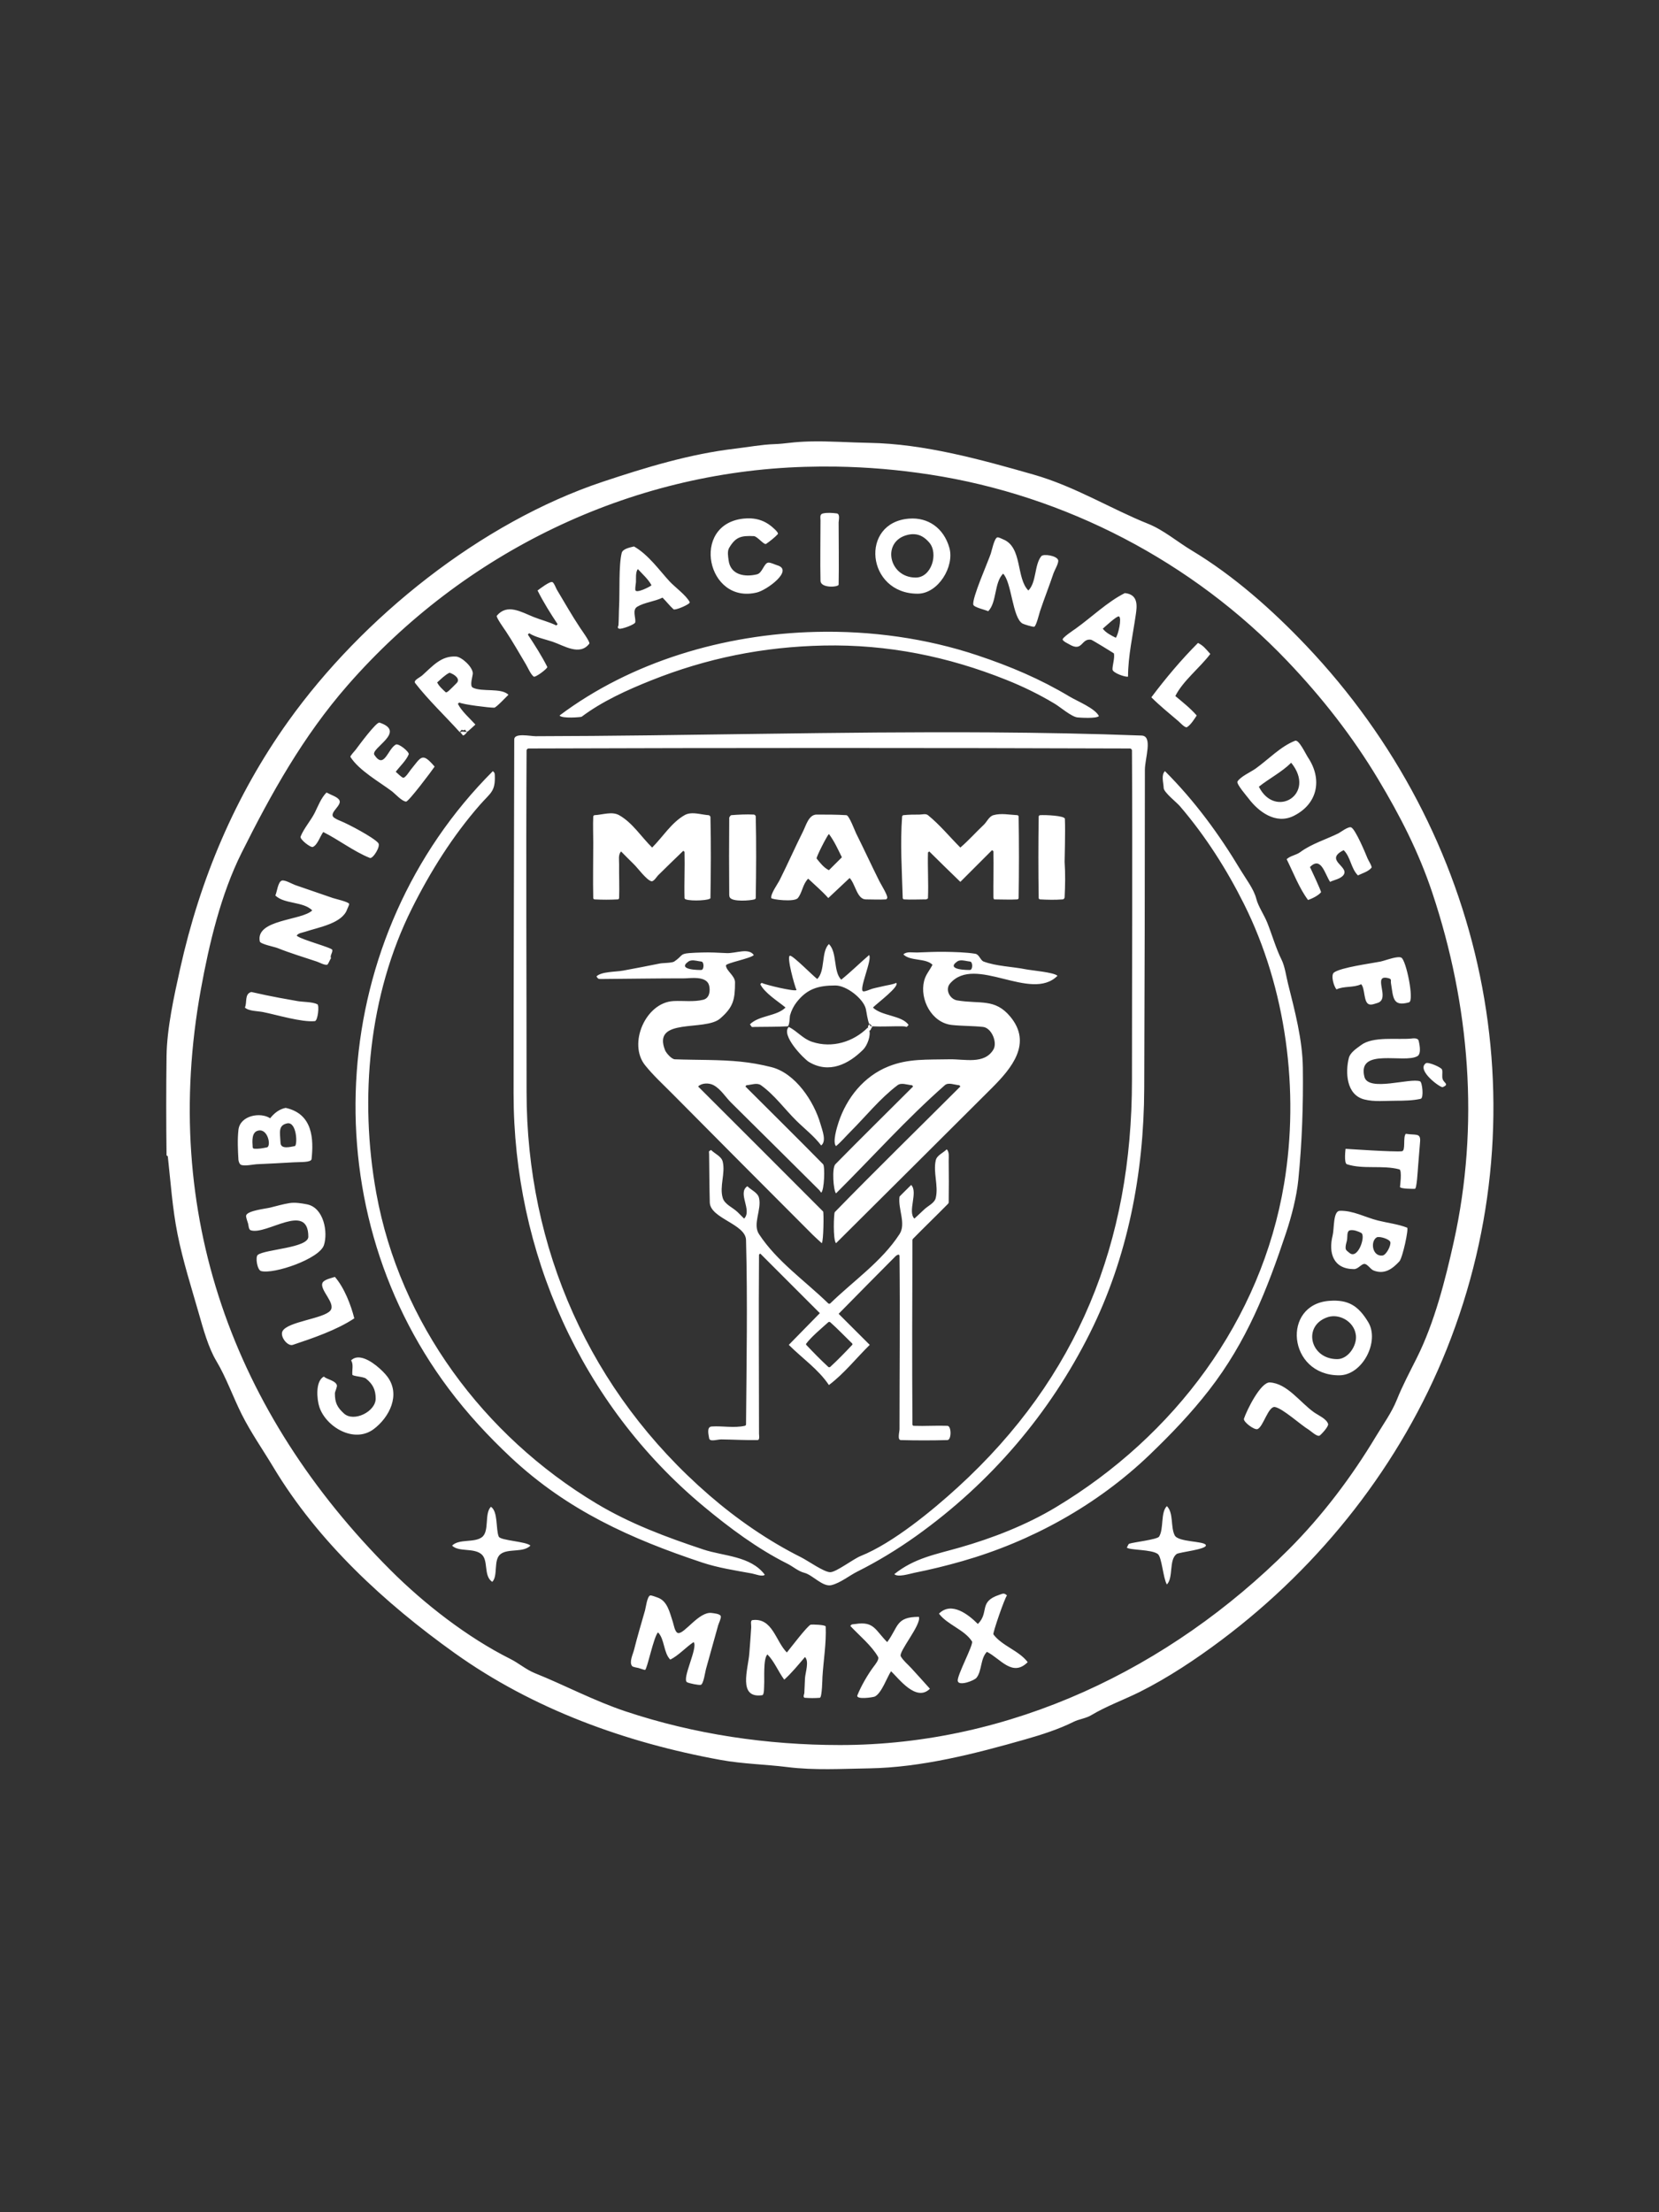 <?xml version="1.0" encoding="UTF-8" standalone="no"?>
<!DOCTYPE svg PUBLIC "-//W3C//DTD SVG 1.1//EN" "http://www.w3.org/Graphics/SVG/1.1/DTD/svg11.dtd">
<!-- Created with Vectornator (http://vectornator.io/) -->
<svg height="100%" stroke-miterlimit="10" style="fill-rule:nonzero;clip-rule:evenodd;stroke-linecap:round;stroke-linejoin:round;" version="1.1" viewBox="0 0 750 1000" width="100%" xml:space="preserve" xmlns="http://www.w3.org/2000/svg" xmlns:vectornator="http://vectornator.io" xmlns:xlink="http://www.w3.org/1999/xlink">
<rect x="0" y="0" width="750" height="1000" fill="#333333" stroke="none"/>
<defs/>
<g id="Layer-1" vectornator:layerName="Layer 1">
<path d="M365.838 199.561C362.841 199.642 359.851 199.836 356.871 200.186C354.633 200.448 352.403 200.683 350.151 200.76C344.217 200.965 338.183 202.115 332.292 202.808C311.878 205.21 291.949 211.285 272.569 217.745C217.448 236.119 163.827 279.139 130.319 326.05C106.212 359.8 90.423 397.442 81.437 437.877C78.661 450.367 75.454 464.893 75.292 477.393C75.1 492.32 75.1 507.251 75.292 522.178C75.296 522.454 75.836 522.479 75.867 522.753C77.174 534.518 77.93 546.21 80.263 557.872C82.716 570.138 86.507 581.913 89.93 593.891C91.857 600.636 94.188 609.19 97.823 615.247C102.202 622.546 105.352 631.48 109.238 639.251C113.369 647.513 118.829 655.304 123.6 663.255C143.786 696.898 173.892 724.641 205.553 747.256C240.855 772.472 282.64 787.708 325.848 795.564C335.859 797.384 345.943 797.529 355.996 798.786C368.197 800.311 380.595 799.556 392.889 799.361C416.509 798.986 440.891 792.722 463.727 786.197C471.016 784.114 478.676 781.658 485.383 778.304C487.765 777.113 490.902 776.781 493.276 775.357C500.19 771.208 508.397 768.233 515.232 764.816C527.906 758.479 540.61 750.047 552.124 741.411C597.519 707.365 633.311 661.662 653.985 609.977C698.287 499.222 671.106 376.69 590.466 291.805C575.27 275.81 557.726 260.207 538.661 248.768C532.278 244.938 525.989 239.553 519.053 236.779C502.271 230.066 485.988 219.884 467.224 214.523C443.343 207.7 417.639 200.582 392.889 200.186C383.889 200.042 374.828 199.32 365.838 199.561ZM378.152 210.926C392.307 211.155 406.233 212.345 420.39 214.523C481.649 223.948 539.071 253.829 581.973 298.824C597.552 315.163 611.371 332.783 622.962 352.103C632.902 368.669 641.364 385.102 647.541 403.632C664.447 454.35 668.932 508.632 657.207 561.394C653.365 578.684 648.483 597.876 640.522 613.798C637.326 620.191 634.027 626.376 631.455 632.807C629.176 638.503 625.233 643.975 622.088 649.217C611.053 667.61 597.758 685.237 582.573 700.422C528.802 754.193 457.022 788.82 379.726 788.82C346.836 788.82 313.925 783.971 282.835 773.608C268.503 768.83 255.044 761.627 241.846 756.348C237.885 754.764 234.47 751.773 230.731 749.904C211.395 740.236 191.826 725.036 176.579 709.789C105.656 638.866 72.355 548.71 90.804 447.244C94.537 426.708 99.816 404.316 109.238 385.473C122.53 358.889 136.925 332.889 157.246 309.665C209.76 249.648 284.458 213.342 363.914 211.026C368.698 210.887 373.434 210.85 378.152 210.926ZM375.155 231.833C374.123 231.812 373.11 231.872 372.107 232.083C370.475 232.426 370.933 233.835 370.933 235.305C370.933 244.379 370.742 253.459 370.933 262.531C371.007 266.017 379.102 265.438 379.126 264.279C379.317 254.915 379.126 245.546 379.126 236.179C379.126 235.17 379.93 232.292 378.252 232.083C377.235 231.956 376.187 231.854 375.155 231.833ZM339.461 234.331C338.374 234.273 337.249 234.304 336.089 234.431C311.972 237.055 319.619 273.461 342.258 267.801C346.797 266.667 359.005 257.706 351.325 255.512C350.27 255.211 348.297 254.16 347.229 254.338C345.378 254.647 344.61 259.021 342.258 259.609C336.82 260.968 330.172 259.986 329.37 253.164C329.176 251.519 328.688 249.23 329.669 247.594C332.566 242.767 334.925 242.07 340.785 242.349C342.415 242.426 345.389 246.489 346.355 245.846C347.851 244.848 350.477 242.761 351.625 241.449C352.259 240.725 348.765 237.934 348.403 237.653C345.68 235.535 342.72 234.504 339.461 234.331ZM411.023 234.431C388.527 236.135 391.685 268.376 414.845 268.376C424.158 268.376 431.595 256.038 429.182 247.594C426.637 238.687 419.565 233.783 411.023 234.431ZM413.246 241.474C415.883 241.585 418.064 242.878 420.115 245.271C424.33 250.188 421.139 261.082 413.971 261.082C401.641 261.082 398.416 244.515 410.449 241.749C411.447 241.52 412.367 241.437 413.246 241.474ZM450.838 242.923C449.481 243.376 448.376 248.862 447.916 250.242C446.632 254.093 439.31 270.52 440.023 273.372C440.316 274.544 445.534 275.69 446.742 276.294C450.689 272.347 449.38 263.414 453.486 259.309C457.397 263.22 457.664 279.242 462.253 281.864C462.852 282.206 466.789 283.435 467.524 283.313C468.421 283.163 469.826 277.331 470.171 276.294C472.101 270.505 474.381 264.814 476.316 259.009C476.692 257.882 478.776 254.401 478.364 253.164C477.687 251.132 471.681 250.247 470.746 251.416C467.557 255.402 468.631 263.197 464.901 266.927C459.281 261.307 462.313 247.328 453.486 243.797C452.937 243.578 451.386 242.741 450.838 242.923ZM286.632 247.02C285.043 247.417 281.545 248.01 281.062 249.942C279.655 255.572 280.215 267.728 279.888 273.946C279.739 276.773 279.785 279.613 279.613 282.439C279.565 283.241 278.805 283.754 279.888 284.187C280.825 284.562 287.072 282.341 287.207 281.265C287.471 279.152 285.726 275.674 288.106 274.246C291.37 272.287 296.026 271.897 299.521 270.149C301.229 271.858 302.696 273.804 304.492 275.42C305.2 276.058 312.239 273.055 311.81 272.198C310.278 269.133 305.022 265.326 302.718 262.831C298.022 257.744 293.255 250.849 286.632 247.02ZM288.381 257.261C290.268 259.337 293.223 261.974 294.525 264.579C293.914 265.19 287.345 268.57 287.207 266.627C287.123 265.456 287.416 264.302 287.506 263.13C287.592 262.016 287.216 258.425 288.381 257.261ZM249.739 263.13C248.65 262.586 243.89 266.275 243.02 266.927C245.649 272.185 248.879 277.326 252.087 282.139C251.795 282.432 251.806 282.446 251.513 282.738C248.348 281.156 244.619 280.255 241.272 278.917C235.646 276.666 229.313 272.671 224.587 278.342C224.106 278.918 228.181 284.608 228.683 285.361C231.787 290.017 234.781 295.35 237.75 300.298C238.646 301.792 239.868 304.79 241.272 305.843C242.027 306.41 247.726 302.091 247.417 301.472C245.051 296.741 241.641 291.36 238.624 286.835C238.917 286.542 238.931 286.528 239.224 286.235C241.908 288.025 246.548 288.993 249.739 290.057C254.87 291.767 262.106 296.69 266.425 290.931C266.899 290.298 262.892 284.757 262.328 283.912C258.551 278.247 255.284 272.454 251.788 266.627C251.279 265.779 250.543 263.532 249.739 263.13ZM508.513 268.101C500.679 272.018 493.426 279.067 486.257 284.187C485.51 284.721 479.993 288.344 480.412 289.183C480.852 290.062 482.523 290.744 483.335 291.231C489.55 294.96 488.665 288.414 493.276 289.183C493.803 289.271 503.528 295.28 503.542 295.327C504.097 297.176 502.83 300.955 502.943 302.646C503.046 304.199 508.86 306.21 509.961 305.843C509.961 296.697 512.183 286.844 513.483 277.743C513.995 274.16 514.775 268.687 508.513 268.101ZM505.865 278.642C507.279 279.349 505.461 287.239 504.416 288.283C502.33 287.241 499.943 286.048 498.546 284.187C499.313 283.548 504.994 278.206 505.865 278.642ZM368.835 285.636C327.114 286.648 285.294 299.179 252.962 323.428C253.973 324.945 262.677 324.191 262.928 324.002C272.297 316.975 283.556 311.894 294.25 307.617C319.491 297.52 345.011 292.364 372.407 291.805C401.305 291.216 428.549 296.762 454.935 307.317C462.642 310.4 469.748 313.872 476.89 318.157C479.333 319.623 484.434 324.045 487.131 324.302C488.186 324.402 495.571 324.93 496.798 323.702C495.017 320.14 487.058 316.989 483.635 314.935C470.397 306.992 456.86 301.231 441.771 296.202C418.866 288.567 393.868 285.028 368.835 285.636ZM541.584 290.631C534.049 298.166 526.901 306.678 520.502 315.21C524.351 319.058 528.658 322.508 532.791 326.05C533.413 326.583 535.782 329.197 536.613 328.698C538.326 327.671 539.918 325.065 541.009 323.428C538.132 320.139 534.698 317.432 531.343 314.635C534.793 307.735 542.473 301.843 547.154 295.602C545.041 293.297 544.115 291.897 541.584 290.631ZM206.128 296.776C199.422 296.382 195.603 301.102 190.916 305.269C189.729 306.324 186.719 307.537 187.694 308.79C193.751 316.579 201.288 323.673 207.901 331.021C207.963 330.98 208.016 331.003 208.076 330.971C208.004 330.885 207.993 330.856 207.901 330.746C208.34 330.307 208.336 330.286 208.775 329.847C209.637 330.278 209.139 330.209 210.224 329.847C210.579 330.32 210.704 330.471 210.948 330.796C211.19 330.735 211.437 330.67 211.698 330.446C212.799 329.503 213.847 328.5 214.92 327.524C212.41 324.735 208.706 321.566 207.002 318.157C207.295 317.865 207.309 317.851 207.601 317.558C209.454 318.484 220.928 319.906 223.413 319.906C224.304 319.906 228.846 314.994 229.857 314.061C226.581 310.785 217.933 312.932 213.746 310.839C212.162 310.047 213.746 305.579 213.746 304.394C213.746 301.56 208.783 296.932 206.128 296.776ZM203.205 304.095C205.464 304.785 208.301 306.917 206.427 308.79C203.378 311.84 201.979 313.372 201.457 312.887C200.038 311.569 198.501 310.223 197.635 308.491C199.375 306.944 201.109 305.143 203.205 304.095ZM210.948 330.796C209.99 331.039 209.14 330.401 208.076 330.971C208.576 331.571 208.71 331.727 209.35 332.495C210.429 331.955 209.798 332.346 211.123 331.021C211.039 330.908 211.007 330.874 210.948 330.796ZM171.583 326.65C170.165 326.177 162.204 337.024 160.767 338.939C160.438 339.379 158.163 341.758 158.42 342.161C162.313 348.28 171.372 353.337 177.153 357.673C178.504 358.686 181.795 362.344 183.597 362.344C184.767 362.344 195.18 348.491 196.486 346.532C190.761 339.853 190.468 342.112 185.646 348.006C185.189 348.564 183.073 352.003 182.124 351.528C181.092 351.012 179.792 349.593 178.902 348.88C180.694 346.491 183.663 343.758 184.771 340.987C185.176 339.977 180.23 335.832 178.902 336.591C175.226 338.691 173.687 347.903 169.26 341.262C167.257 338.258 184.075 330.814 171.583 326.65ZM447.641 331.071C379.155 330.626 310.641 332.653 242.146 332.794C239.732 332.799 232.485 331.16 232.48 334.243C232.382 387.614 232.18 440.982 232.18 494.353C232.18 565.905 262.599 634.685 317.955 680.814C329.692 690.595 342.416 700.076 355.996 706.867C358.49 708.113 360.881 710.279 363.615 710.963C367.368 711.901 371.954 717.521 375.904 716.533C379.956 715.52 383.964 712.216 387.619 710.389C396.584 705.906 405.655 700.413 414.245 694.278C448.03 670.145 474.602 638.856 492.702 602.658C509.792 568.476 517.136 530.432 517.28 492.03C517.46 444.025 517.58 396.011 517.58 348.006C517.58 342.812 521.297 332.69 516.106 332.495C493.291 331.636 470.47 331.219 447.641 331.071ZM374.805 338.115C420.101 338.114 465.436 338.193 510.861 338.34C511.275 338.341 511.732 338.8 511.735 339.214C512.026 388.876 511.735 438.545 511.735 488.208C511.735 561.419 487.413 622.621 432.979 672.322C421.478 682.822 403.596 697.568 389.092 703.37C385.736 704.712 378.023 710.688 375.329 710.688C372.508 710.688 365.278 705.513 362.141 703.944C347.375 696.561 333.153 686.743 320.577 675.844C266.696 629.147 238.05 564.387 238.05 493.479C238.05 442.059 237.759 390.633 238.05 339.214C238.052 338.8 238.51 338.341 238.924 338.34C284.246 338.194 329.509 338.115 374.805 338.115ZM585.495 334.843C578.977 337.363 573.346 343.353 567.636 347.432C565.461 348.985 560.79 351.032 559.443 353.276C558.813 354.326 563.676 359.911 564.414 360.895C568.847 366.806 576.698 372.887 584.896 368.788C595.782 363.345 597.867 352.227 591.34 342.436C590.266 340.825 587.204 334.182 585.495 334.843ZM583.722 344.784C595.274 359.016 576.476 370.356 569.11 355.624C573.757 351.906 579.53 348.976 583.722 344.784ZM222.813 348.581C148.404 422.99 139.756 543.637 202.906 627.836C211.27 638.989 220.838 649.347 231.006 658.859C256.61 682.81 285.364 695.628 317.355 706.292C324.599 708.707 332.364 709.891 339.91 711.263C341.351 711.525 344.69 712.902 345.755 711.837C339.337 703.279 327.154 703.489 317.955 700.422C301.132 694.815 284.896 688.79 269.647 679.64C218.509 648.958 180.772 597.948 170.134 539.438C162.342 496.583 166.654 449.783 186.22 410.651C194.518 394.055 204.579 377.977 216.968 363.817C221.833 358.258 224.001 357.887 223.687 350.354C223.64 349.228 223.468 349.236 222.813 348.581ZM526.647 348.581C524.848 350.38 525.974 353.656 526.072 356.199C526.148 358.178 531.953 362.715 533.391 364.392C544.988 377.921 554.554 392.98 562.366 408.603C581.427 446.725 587.534 492.988 580.525 535.042C570.223 596.849 530.909 649.182 477.19 681.414C464.02 689.316 448.877 695.256 433.853 699.548C422.921 702.671 413.399 704.287 404.304 711.562C405.883 713.142 411.264 711.385 413.371 710.963C420.698 709.498 427.837 707.747 435.027 705.693C466.308 696.755 496.095 680.344 519.928 657.41C529.564 648.137 538.402 638.917 546.554 628.435C563.644 606.463 572.792 583.117 581.399 557.298C583.875 549.868 586.173 541.005 586.944 533.294C588.628 516.457 589.208 499.725 588.992 482.663C588.831 469.949 585.343 456.875 582.273 444.596C581.449 441.298 580.857 436.794 579.351 433.781C576.825 428.73 575.085 422.542 572.906 417.096C571.475 413.518 568.792 409.681 567.936 406.255C566.847 401.902 563.211 397.231 560.892 393.366C551.135 377.104 540.156 362.09 526.647 348.581ZM147.604 358.247C145.152 360.699 143.777 364.428 142.334 367.314C140.494 370.994 137.391 374.401 135.889 378.155C135.405 379.365 140.431 383.281 141.434 382.851C143.564 381.938 144.732 377.971 146.13 376.106C153.27 379.676 159.927 384.907 167.212 387.821C168.539 388.352 172.235 382.549 171.008 381.077C168.911 378.56 157.508 372.53 154.023 371.136C153.284 370.84 151.024 369.916 150.526 369.088C149.283 367.015 154.561 363.993 153.449 361.769C152.69 360.251 149.847 359.45 147.604 358.247ZM311.96 367.689C311.079 367.794 310.245 368.038 309.462 368.488C303.48 371.926 299.704 378.247 294.825 383.125C289.849 378.247 285.964 371.901 279.888 368.488C276.656 366.672 272.476 368.303 268.773 368.488C268.497 368.502 268.211 368.812 268.198 369.088C268.013 372.986 268.198 376.875 268.198 380.777C268.198 380.973 268.198 381.182 268.198 381.377C268.198 389.573 268.008 397.762 268.198 405.955C268.205 406.231 268.497 406.54 268.773 406.555C272.281 406.739 275.806 406.739 279.314 406.555C279.589 406.54 279.878 406.231 279.888 405.955C280.076 400.885 279.816 395.817 279.888 390.744C279.916 388.771 279.392 386.294 280.787 384.899C282.739 386.85 284.648 388.826 286.632 390.744C288.291 392.347 292.371 397.931 294.525 398.362C295.534 398.564 297.035 396.152 297.473 395.714C301.229 391.958 305.082 388.307 308.888 384.599C309.083 384.794 309.455 384.898 309.462 385.174C309.652 392.098 309.272 399.03 309.462 405.955C309.47 406.231 309.775 406.467 310.037 406.555C312.83 407.486 321.161 406.975 321.177 405.955C321.369 393.76 321.463 381.555 321.177 369.362C321.167 368.949 320.715 368.519 320.303 368.488C317.603 368.286 314.602 367.373 311.96 367.689ZM417.717 368.039C417.049 368.065 416.355 368.213 415.719 368.213C413.278 368.213 410.827 368.219 408.4 368.488C408.126 368.519 407.846 368.812 407.826 369.088C406.918 381.348 407.743 393.666 408.101 405.955C408.109 406.231 408.425 406.539 408.7 406.555C411.817 406.738 414.945 406.555 418.067 406.555C418.262 406.555 418.46 406.627 418.641 406.555C418.968 406.424 419.501 406.307 419.516 405.955C419.8 399.131 419.326 392.301 419.516 385.473C419.523 385.197 419.92 385.094 420.115 384.899C424.75 389.534 429.465 394.055 434.153 398.637C441.324 391.465 441.319 391.471 448.49 384.299C448.685 384.494 449.082 384.623 449.09 384.899C449.28 391.824 448.996 398.754 449.09 405.681C449.094 405.989 449.292 406.262 449.39 406.555C452.85 406.555 456.692 406.756 459.905 406.555C460.181 406.538 460.501 406.231 460.505 405.955C460.697 393.663 460.697 381.38 460.505 369.088C460.5 368.812 460.181 368.502 459.905 368.488C456.3 368.303 452.558 367.488 449.09 368.488C447.101 369.062 446.198 371.463 444.694 372.884C441.115 376.264 437.868 379.941 434.153 383.125C429.274 378.247 424.878 372.829 419.516 368.488C419.021 368.088 418.386 368.012 417.717 368.039ZM335.664 368.188C333.955 368.25 332.246 368.35 330.544 368.488C330.328 368.506 329.672 369.401 329.669 369.662C329.573 381.273 329.575 392.896 329.669 404.507C329.673 404.909 329.745 405.331 329.944 405.681C331.129 407.754 339.089 407.125 341.084 406.555C341.35 406.479 341.655 406.231 341.659 405.955C341.851 393.663 341.945 381.378 341.659 369.088C341.649 368.674 341.198 368.235 340.785 368.213C339.079 368.124 337.373 368.127 335.664 368.188ZM369.185 368.213C365.638 368.213 364.415 373.058 363.04 375.807C359.528 382.831 356.124 390.513 352.499 397.762C351.63 399.502 348.3 404.064 348.678 405.955C348.808 406.604 359.142 407.894 360.692 405.955C362.774 403.353 362.813 399.739 365.363 397.188C368.751 400.398 371.474 402.642 374.455 405.955C377.672 402.928 380.874 399.91 384.097 396.888C386.677 399.468 387.429 406.555 391.415 406.555C394.44 406.555 397.488 406.738 400.507 406.555C400.783 406.538 400.958 406.202 401.082 405.955C401.552 405.015 398.201 399.643 397.56 398.362C393.974 391.19 390.449 383.541 387.019 376.681C386.513 375.668 383.876 368.565 382.648 368.488C378.167 368.208 373.674 368.213 369.185 368.213ZM374.73 376.981C377.234 380.32 378.796 383.914 380.6 387.521C377.673 390.449 377.657 390.439 374.73 393.366C372.446 392.224 370.78 390.09 369.185 388.096C368.828 387.65 373.795 377.916 374.73 376.981ZM470.171 368.488C469.896 368.509 469.576 368.812 469.572 369.088C469.38 381.38 469.38 393.663 469.572 405.955C469.576 406.231 469.896 406.54 470.171 406.555C473.581 406.739 477.008 406.824 480.412 406.555C480.825 406.522 481.265 406.094 481.287 405.681C481.564 400.321 481.65 394.924 481.287 389.57C481.249 389.019 481.69 376.082 481.411 370.137C481.344 368.703 472.538 368.308 470.171 368.488ZM610.948 374.058C609.717 373.32 605.99 376.237 605.103 376.681C599.913 379.276 592.776 381.474 587.843 385.174C585.993 386.561 583.231 386.839 581.674 388.396C584.579 394.206 587.353 401.513 591.34 406.83C593.085 406.248 596.01 404.833 597.21 403.333C597.434 403.053 592.698 392.886 592.214 391.918C597.256 386.875 598.886 395.007 601.306 398.637C603.161 397.709 606.189 397.307 607.451 395.415C609.972 391.633 598.525 388.762 607.451 384.299C610.674 387.522 610.681 392.5 613.895 395.714C615.877 394.723 618.6 394.018 620.04 392.217C620.404 391.763 618.539 388.778 618.267 388.096C617.315 385.718 612.94 375.253 610.948 374.058ZM127.397 398.062C125.619 398.655 125.229 403.271 124.474 404.781C128.431 408.738 137.052 407.418 141.16 411.525C136.504 416.181 115.445 415.513 117.455 425.563C117.696 426.765 124.09 428.007 125.349 428.511C131.169 430.839 137.263 432.674 143.208 434.655C144.473 435.077 146.516 436.299 147.879 436.104C148.368 436.034 149.166 433.667 149.652 433.181C149.048 431.974 150.421 430.747 150.227 429.385C150.08 428.359 135.862 424.687 134.116 422.94C134.923 421.73 136.527 421.662 137.937 421.192C144.123 419.13 154.816 417.415 156.971 410.951C157.109 410.536 157.93 409.03 157.845 408.603C157.662 407.686 151.631 406.324 150.526 405.955C144.844 404.061 139.215 402.002 133.541 400.11C132.218 399.669 128.76 397.608 127.397 398.062ZM374.73 426.737C371.121 430.346 373.215 438.793 369.46 442.548C367.416 441.016 358.602 432.007 357.17 432.007C355.405 432.007 359.239 445.812 360.093 447.519C359.262 448.35 346.1 445.193 344.307 444.297C344.014 444.589 344 444.603 343.707 444.896C345.732 448.946 351.649 452.543 355.122 455.437C351.113 459.446 343.137 458.929 339.036 463.03C340.181 464.556 339.434 464.239 341.359 464.204C346.238 464.116 351.125 464.211 355.996 463.93C357.014 463.871 356.954 459.69 357.17 458.934C357.771 456.83 358.754 454.811 360.093 453.089C364.854 446.968 369.91 445.471 377.652 445.471C382.753 445.471 390.271 451.435 391.415 456.011C391.703 457.162 392.184 461.23 393.014 463.005C393.108 462.905 393.074 462.87 393.189 462.756C394.023 463.59 393.915 463.526 394.113 463.93C398.77 464.168 403.437 463.845 408.101 463.93C410.581 463.975 409.23 464.848 410.748 463.33C407.823 458.941 398.528 459.328 394.638 455.437C396.794 453.28 406.77 445.888 405.178 444.297C403.686 445.043 401.019 445.349 399.333 445.77C397.679 446.184 395.987 446.473 394.338 446.944C393.434 447.202 391.154 448.301 390.241 448.118C388.004 447.671 394.547 433.391 392.889 431.733C388.64 435.375 384.669 439.353 380.3 442.848C376.605 439.153 378.602 430.609 374.73 426.737ZM394.113 463.93C393.997 463.924 393.88 463.936 393.763 463.93C393.476 463.913 393.241 463.491 393.014 463.005C392.295 463.77 392.259 464.365 392.639 465.029C392.726 465.178 392.852 465.308 392.914 465.478C393.048 465.661 393.004 465.746 393.189 465.978C393.922 465.244 393.605 464.937 394.338 464.204C394.246 464.021 394.16 464.025 394.113 463.93ZM392.914 465.478C392.79 465.31 392.719 465.168 392.639 465.029C392.534 464.848 392.434 464.649 392.29 464.504C385.869 470.924 376.237 473.982 367.137 470.948C362.881 469.53 360.468 466.141 356.596 464.204C352.85 467.95 363.499 478.717 365.663 480.015C374.818 485.508 383.651 481.036 390.241 474.445C392.091 472.596 393.83 467.986 392.914 465.478ZM335.314 430.059C333.039 430.291 330.547 430.929 328.495 430.834C324.791 430.661 321.062 430.424 317.355 430.559C315.403 430.63 313.457 430.664 311.51 430.834C307.27 431.202 308.675 432.066 304.791 434.655C303.795 435.32 299.67 435.265 298.347 435.529C292.881 436.623 287.219 437.741 281.662 438.752C278.302 439.362 271.878 439.143 269.647 441.374C270.228 442.246 270.386 442.556 271.42 442.548C284.105 442.452 296.778 442.249 309.462 442.249C311.907 442.249 319.448 440.953 320.577 445.471C321.14 447.72 320.861 451.189 317.955 451.915C313.596 453.005 308.978 452.29 304.492 452.515C291.856 453.146 283.84 471.786 291.603 481.489C295.31 486.124 299.712 490.14 303.892 494.353C325.03 515.658 346.19 536.95 367.411 558.172C368.729 559.49 370.142 560.7 371.508 561.969C372.316 561.16 372.468 547.994 372.107 547.631C353.325 528.752 334.438 509.962 315.607 491.131C317.268 489.469 320.568 489.422 322.626 490.556C325.889 492.354 327.901 495.823 330.544 498.449C343.805 511.629 357.138 524.744 370.359 537.965C370.704 538.31 370.94 538.748 371.233 539.139C372.679 538.054 373.001 527.184 372.107 526.275C360.496 514.47 348.697 502.839 336.988 491.131C337.183 490.936 337.288 490.579 337.563 490.556C339.702 490.378 342.26 489.309 344.007 490.556C350.182 494.967 354.685 501.342 360.093 506.667C363.799 510.316 368.104 513.611 371.233 517.782C373.774 515.876 371.711 510.839 370.933 508.116C368.001 497.852 359.569 485.086 348.678 482.363C338.769 479.886 331.178 479.367 320.003 479.141C315.027 479.041 310.04 479.029 305.066 478.841C303.59 478.786 301.174 476.006 300.67 474.745C294.671 459.749 318.663 466.397 325.573 460.408C331.493 455.277 332.292 451.919 332.292 444.022C332.292 441.061 328.196 438.763 328.196 436.404C328.196 435.335 339.229 433.288 340.785 431.733C339.645 430.024 337.59 429.828 335.314 430.059ZM312.534 434.156C313.95 433.956 315.623 434.523 317.08 434.655C318.355 434.771 318.355 438.336 317.08 438.452C316.4 438.514 305.761 438.511 311.211 434.655C311.609 434.373 312.063 434.222 312.534 434.156ZM427.134 430.259C422.938 430.194 418.74 430.423 414.545 430.559C412.476 430.625 409.864 429.969 408.4 431.433C411.563 434.595 418.433 432.973 421.564 436.104C420.264 438.704 418.505 440.47 417.767 443.422C415.687 451.742 421.166 462.363 430.356 463.33C435.02 463.821 439.729 463.713 444.394 464.204C448.266 464.612 451.019 471.23 449.09 474.445C444.99 481.278 436.128 478.689 429.182 478.841C419.075 479.064 410.698 478.447 401.656 482.064C390.529 486.514 382.791 496.247 379.126 507.242C378.321 509.657 376.279 516.409 377.952 518.082C380.349 516.084 382.227 513.807 384.396 511.638C391.471 504.564 397.78 496.599 405.753 490.556C407.464 489.26 410.058 490.378 412.197 490.556C412.472 490.579 412.601 490.936 412.797 491.131C401.088 502.839 389.264 514.47 377.652 526.275C376.006 527.948 376.758 538.244 377.952 539.438C394.344 523.144 409.774 505.815 427.134 490.556C428.746 489.139 431.439 490.378 433.578 490.556C433.853 490.579 433.958 490.936 434.153 491.131C415.224 510.059 396.064 528.763 377.378 547.931C376.952 548.367 376.488 560.505 377.952 561.969C401.467 538.552 425.025 515.196 448.49 491.73C457.413 482.808 466.747 471.58 456.708 459.533C449.757 451.192 443.159 453.957 432.704 452.215C429.447 451.672 427.11 447.363 429.482 444.596C440.836 431.35 465.983 453.181 478.064 441.1C476.46 439.495 466.526 438.712 463.727 438.152C457.717 436.95 450.4 436.795 444.694 434.655C443.174 434.085 442.736 431.44 440.897 431.133C436.804 430.451 431.254 430.322 427.134 430.259ZM434.003 434.156C435.418 433.956 437.091 434.523 438.549 434.655C439.824 434.771 439.824 438.336 438.549 438.452C437.868 438.514 427.254 438.511 432.704 434.655C433.102 434.373 433.531 434.222 434.003 434.156ZM631.555 432.732C629.138 433.002 625.654 434.352 624.136 434.655C619.689 435.545 606.155 437.3 603.055 439.626C601.484 440.804 603.031 446.046 604.229 447.244C607.426 445.645 612.011 446.563 615.344 444.896C617.178 446.73 616.359 453.023 618.866 453.963C620.033 454.401 621.591 453.695 622.663 453.389C628.985 451.582 619.785 439.92 627.933 442.249C629.237 442.621 628.666 443.449 628.807 444.297C629.89 450.791 629.467 455.241 637 453.089C639.454 452.388 635.694 433.977 633.503 432.882C633.046 432.653 632.361 432.642 631.555 432.732ZM113.634 448.418C110.418 449.222 111.796 453.268 110.711 455.437C112.359 457.085 116.564 457.017 118.904 457.485C125.085 458.721 136.385 462.176 142.334 461.582C143.707 461.444 144.419 454.431 143.483 453.963C141.197 452.82 136.984 452.981 134.416 452.515C131.696 452.02 128.947 451.536 126.223 451.041C122.343 450.335 118.431 449.493 113.634 448.418ZM639.848 469.4C639.109 469.312 638.296 469.434 637.874 469.475C631.78 470.069 620.734 468.355 615.344 472.397C613.375 473.874 610.416 475.699 609.774 478.267C608.22 484.484 608.477 494.915 616.818 497.001C621.383 498.142 625.906 497.575 631.155 497.575C634.675 497.575 638.834 497.494 642.27 496.701C643.753 496.359 642.978 489.201 641.996 488.808C637.59 487.046 618.561 493.734 616.818 486.759C613.459 473.326 634.96 480.91 640.822 477.393C642.848 476.177 641.452 470.996 641.396 470.649C641.258 469.787 640.586 469.487 639.848 469.4ZM644.618 480.615C640.129 483.712 651.232 491.861 652.237 491.43C655.268 490.132 652.865 489.609 652.237 487.933C651.722 486.56 652.293 484.96 651.937 483.537C651.672 482.479 645.633 479.915 644.618 480.615ZM129.145 500.797C126.245 501.377 123.989 503.165 122.126 505.493C117.784 502.598 108.521 504.171 107.789 510.763C107.303 515.137 107.537 519.951 107.789 524.227C107.825 524.847 108.234 526.258 108.963 526.55C110.669 527.232 114.487 526.348 115.982 526.275C121.656 525.998 127.3 525.755 132.967 525.401C135.783 525.225 140.69 525.545 140.86 523.927C141.789 515.097 141.559 503.535 129.145 500.797ZM129.745 507.816C134.247 506.794 134.578 517.871 133.242 518.082C131.518 518.354 126.948 519.741 126.822 516.608C126.642 512.111 125.562 508.765 129.745 507.816ZM116.856 511.038C121.213 510.177 122.688 518.249 120.653 518.657C118.73 519.041 116.757 519.448 114.808 519.231C114.533 519.201 114.252 518.932 114.233 518.657C114.038 515.727 113.672 511.667 116.856 511.038ZM635.551 512.512C634.123 513.94 635.604 520.177 633.778 520.405C630.405 520.827 608.3 519.306 608.3 519.306C608.3 519.306 607.48 525.802 608.9 526.275C616.146 528.69 625.139 526.555 632.629 528.598C633.921 528.95 632.901 536.471 632.904 536.516C632.956 537.459 639.146 537.429 639.648 537.39C640.523 537.323 640.91 529.294 641.097 527.149C641.423 523.399 641.695 519.793 641.996 516.034C642.321 511.973 640.002 513.251 635.551 512.512ZM428.008 519.531C426.35 521.189 423.556 522.214 423.038 524.501C421.787 530.021 424.342 535.98 423.038 541.487C422.465 543.903 419.55 545.028 417.767 546.757C416.33 548.151 414.835 549.487 413.371 550.853C410.193 547.675 415.152 538.871 411.922 535.642C411.415 536.149 406.666 540.807 406.652 540.912C405.887 546.519 409.731 553.124 406.652 557.872C398.619 570.26 385.913 578.9 375.329 589.195C375.12 589.399 374.665 589.399 374.455 589.195C363.872 578.9 351.235 570.215 343.133 557.872C340.134 553.304 344.424 546.796 343.133 541.487C342.546 539.073 339.619 537.972 337.862 536.216C333.22 539.311 340.195 547.047 336.389 550.853C335.413 549.878 334.457 548.891 333.466 547.931C331.237 545.769 327.6 544.465 326.722 541.487C325.177 536.246 328.013 530.41 326.722 525.101C326.135 522.688 323.208 521.587 321.452 519.831C320.184 520.676 320.555 520.079 320.577 521.879C320.669 529.099 320.687 536.316 320.877 543.535C321.068 550.797 337.072 553.258 337.263 560.52C337.994 588.318 337.486 616.14 337.263 643.947C337.261 644.223 336.958 644.461 336.688 644.521C331.83 645.601 326.719 644.51 321.751 644.821C319.218 644.979 320.456 648.997 320.577 650.091C320.783 651.944 324.284 650.64 326.148 650.666C331.612 650.741 337.069 651.06 342.533 650.966C342.809 650.961 343.066 650.634 343.133 650.366C343.322 649.609 343.133 648.824 343.133 648.043C343.133 621.114 342.939 594.168 343.133 567.239C343.135 566.963 343.512 566.86 343.707 566.664C357.172 580.129 357.169 580.126 370.634 593.591C363.608 600.762 363.621 600.757 356.596 607.928C362.645 613.978 369.984 618.969 374.73 626.087C381.629 620.913 387.036 613.971 393.189 607.928C386.164 600.903 386.151 600.916 379.126 593.891C387.712 585.207 396.243 576.474 404.879 567.838C404.896 567.821 406.635 566.295 406.652 567.838C406.942 593.888 406.652 619.944 406.652 645.995C406.652 647.267 405.592 650.921 407.226 650.966C414.249 651.155 421.285 651.155 428.308 650.966C430.18 650.915 430.192 644.591 428.308 644.521C423.238 644.333 418.142 644.709 413.071 644.521C412.796 644.511 412.499 644.223 412.497 643.947C412.303 616.14 412.4 588.327 412.497 560.52C412.498 560.302 412.644 560.076 412.797 559.92C418.018 554.604 423.387 549.45 428.608 544.134C428.761 543.979 428.879 543.753 428.882 543.535C428.977 537.291 428.961 531.045 428.882 524.801C428.86 523.021 429.267 520.79 428.008 519.531ZM374.455 597.687C374.672 597.491 375.11 597.493 375.329 597.687C378.584 600.57 381.577 603.727 384.696 606.754C384.83 606.884 385.688 607.487 385.271 607.928C382.049 611.339 378.784 614.72 375.329 617.895C375.114 618.093 374.671 618.093 374.455 617.895C371.001 614.72 367.71 611.339 364.489 607.928C364.355 607.786 364.372 607.51 364.489 607.354C366.862 604.19 371.451 600.414 374.455 597.687ZM134.815 543.785C133.444 543.654 132.089 543.647 130.919 543.834C127.96 544.308 125.043 545.154 122.126 545.883C120.186 546.368 112.006 547.218 111.286 549.38C111.039 550.121 111.971 552.345 112.185 553.201C112.371 553.946 112.403 555.813 113.334 556.124C120.486 558.508 139.386 543.041 139.386 559.046C139.386 564.127 119.97 564.678 116.556 567.239C115.352 568.142 116.239 574.069 118.03 574.558C123.733 576.113 144.356 569.09 146.43 562.868C148.346 557.12 146.438 545.934 138.812 544.409C137.566 544.16 136.187 543.915 134.815 543.785ZM605.678 547.331C602.612 547.447 603.219 555.419 602.455 558.472C600.484 566.358 602.733 573.683 612.122 573.683C613.976 573.683 615.442 571.335 616.818 571.335C618.186 571.335 619.548 573.736 620.914 574.283C625.879 576.269 629.445 573.615 632.629 570.186C634.087 568.617 636.945 555.277 636.126 554.95C632.196 553.378 627.135 552.771 622.962 551.728C617.215 550.291 611.607 547.109 605.678 547.331ZM610.373 556.124C612.006 555.824 613.934 556.593 615.344 557.298C617.619 558.435 613.94 569.587 610.074 566.365C609.383 565.789 608.4 565.213 608.325 564.317C608.227 563.134 608.612 561.971 608.9 560.82C609.316 559.154 608.645 556.441 610.373 556.124ZM623.712 559.196C625.483 559.369 628.173 560.392 628.508 561.394C629.002 562.879 626.725 567.324 625.011 567.539C620.394 568.116 619.387 561.182 622.363 559.346C622.623 559.185 623.121 559.138 623.712 559.196ZM151.401 577.205C149.963 577.684 146.557 578.376 145.831 579.828C144.247 582.995 152.001 589.106 149.352 592.417C146.398 596.11 129.898 597.38 127.696 601.784C126.493 604.191 130.019 608.711 132.367 607.928C141.53 604.874 152.297 601.186 160.168 595.939C158.668 589.939 155.665 582.111 151.401 577.205ZM601.007 588.021C579.334 589.591 582.148 621.691 605.403 621.691C615.962 621.691 623.788 606.39 618.566 597.687C614.016 590.104 609.394 587.413 601.007 588.021ZM602.405 594.99C607.146 594.7 612.484 598.198 612.996 603.832C613.405 608.334 609.492 614.373 604.529 614.373C592.148 614.373 588.7 599.042 600.407 595.339C601.043 595.138 601.728 595.031 602.405 594.99ZM162.891 613.673C161.327 613.462 159.887 613.779 158.719 614.947C159.915 616.741 159.089 619.246 159.294 621.392C159.364 622.125 164.317 622.268 165.438 623.165C168.546 625.651 169.835 628.226 169.835 632.232C169.835 638.089 159.957 643.006 155.497 638.951C152.428 636.161 151.401 634.051 151.401 629.884C151.401 628.978 152.56 626.943 152.275 626.087C151.579 623.998 147.726 623.561 146.43 622.266C142.468 624.247 143.253 632.642 144.382 636.029C147.38 645.024 160.081 652.654 168.96 645.995C175.959 640.746 181.291 630.514 175.105 622.266C173.26 619.806 167.581 614.306 162.891 613.673ZM574.08 624.913C569.923 624.682 563.652 637.438 562.366 641.299C561.907 642.674 567.075 646.569 568.51 645.995C571.125 644.949 573.378 635.419 576.428 636.029C580.008 636.745 587.986 644.077 591.64 646.27C592.51 646.792 595.492 649.663 596.61 648.917C597.297 648.46 600.785 644.782 600.407 643.647C599.617 641.275 595.953 639.781 593.988 638.377C587.63 633.835 581.89 625.349 574.08 624.913ZM527.521 680.814C524.603 683.733 526.213 690.93 524.024 694.577C523.211 695.933 512.695 697.088 510.561 697.8C509.926 698.011 509.85 699.085 509.387 699.548C510.656 700.817 520.506 700.282 523.425 702.47C525.244 703.835 525.813 713.386 527.521 716.233C530.555 713.2 528.335 705.157 531.917 702.47C533.059 701.614 546.09 700.343 545.106 698.374C544.184 696.532 532.626 697.169 531.043 694.003C529.121 690.16 530.635 683.929 527.521 680.814ZM221.939 681.114C218.854 684.199 221.411 692.201 217.842 694.877C214.339 697.505 207.574 695.479 204.379 698.674C207.341 701.636 213.97 699.612 217.543 702.47C221.036 705.265 218.402 712.302 222.538 715.059C225.294 712.304 222.888 705.056 226.335 702.47C229.831 699.849 236.486 701.986 239.798 698.674C237.863 696.739 226.197 696.418 225.461 694.577C224.08 691.126 225.217 683.3 221.939 681.114ZM453.586 720.38C453.071 720.402 452.516 720.661 451.712 720.929C442.252 724.083 447.379 728.784 442.071 734.093C437.805 729.826 430.149 723.759 424.486 729.422C428.271 734.468 436.029 736.652 439.423 741.986C440.254 743.291 432.571 757.399 432.979 759.845C433.392 762.321 440.378 759.764 441.471 758.396C443.938 755.313 443.195 749.654 446.167 746.682C452.261 749.729 457.68 758.274 464.601 751.353C460.666 746.105 453.051 744.07 449.09 738.789C448.706 738.277 454.238 722.2 455.234 721.204C454.585 720.554 454.101 720.357 453.586 720.38ZM293.951 721.204C292.567 721.55 291.962 726.689 291.603 727.948C289.897 733.92 288.139 739.779 286.632 745.807C286.138 747.783 284.331 751.342 285.758 753.126C286.122 753.581 288.125 753.861 288.68 754C288.713 754.008 291.39 754.917 291.603 754.875C292.56 754.683 295.492 739.87 297.473 737.889C300.498 740.915 299.919 747.105 303.018 750.204C306.84 748.292 310 744.658 313.559 742.286C315.764 744.491 308.033 759.143 310.636 760.445C311.684 760.968 315.745 761.791 316.781 761.619C318.035 761.41 318.818 755.662 319.129 754.575C321.023 747.944 322.776 741.309 324.674 734.667C324.91 733.84 326.102 731.46 325.848 730.571C325.535 729.475 322.677 729.254 321.751 729.122C316.043 728.307 309.366 738.754 306.54 738.189C305.091 737.899 304.581 734.385 304.192 733.219C302.701 728.746 301.739 723.625 297.173 722.103C296.605 721.914 294.486 721.07 293.951 721.204ZM415.419 730.871C404.865 730.871 406.226 735.426 401.082 742.286C395.642 736.846 395.194 732.793 386.744 734.093C384.747 734.4 385.387 733.976 384.396 734.967C388.272 739.141 394.177 743.975 396.985 749.03C397.592 750.121 395.514 752.631 394.937 753.401C392.319 756.891 389.275 762.148 387.619 766.29C386.743 768.48 394.775 767.257 395.512 766.889C398.568 765.361 400.98 758.224 402.83 755.449C406.324 758.759 414.221 769.536 420.39 763.367C417.588 760.215 414.773 757.11 411.922 754C410.335 752.268 408.41 750.76 407.226 748.73C406.049 746.711 416.607 734.434 415.419 730.871ZM340.185 732.344C339.103 732.48 339.675 734.477 339.611 735.566C339.376 739.552 339.043 743.568 338.736 747.556C338.205 754.469 333.464 767.878 344.581 766.29C345.572 766.148 345.4 762.317 345.456 761.619C345.668 758.968 344.94 749.845 346.929 747.856C350.085 751.011 351.869 755.699 354.548 759.271C358.036 756.1 360.86 752.593 363.914 749.03C365.904 751.019 364.08 756.018 363.914 758.671C363.774 760.913 363.775 763.175 363.615 765.415C363.6 765.622 362.793 767.374 363.914 767.463C366.151 767.642 368.397 767.642 370.634 767.463C371.659 767.381 371.784 758.486 371.808 758.097C372.262 750.605 373.607 742.763 373.281 735.267C373.243 734.377 366.931 734.294 366.537 734.392C365.107 734.75 357.06 745.375 355.722 746.981C350.625 741.885 349.252 731.211 340.185 732.344Z" fill="#FFFFFF" fill-rule="nonzero" opacity="1" stroke="none"/>
</g>
</svg>
